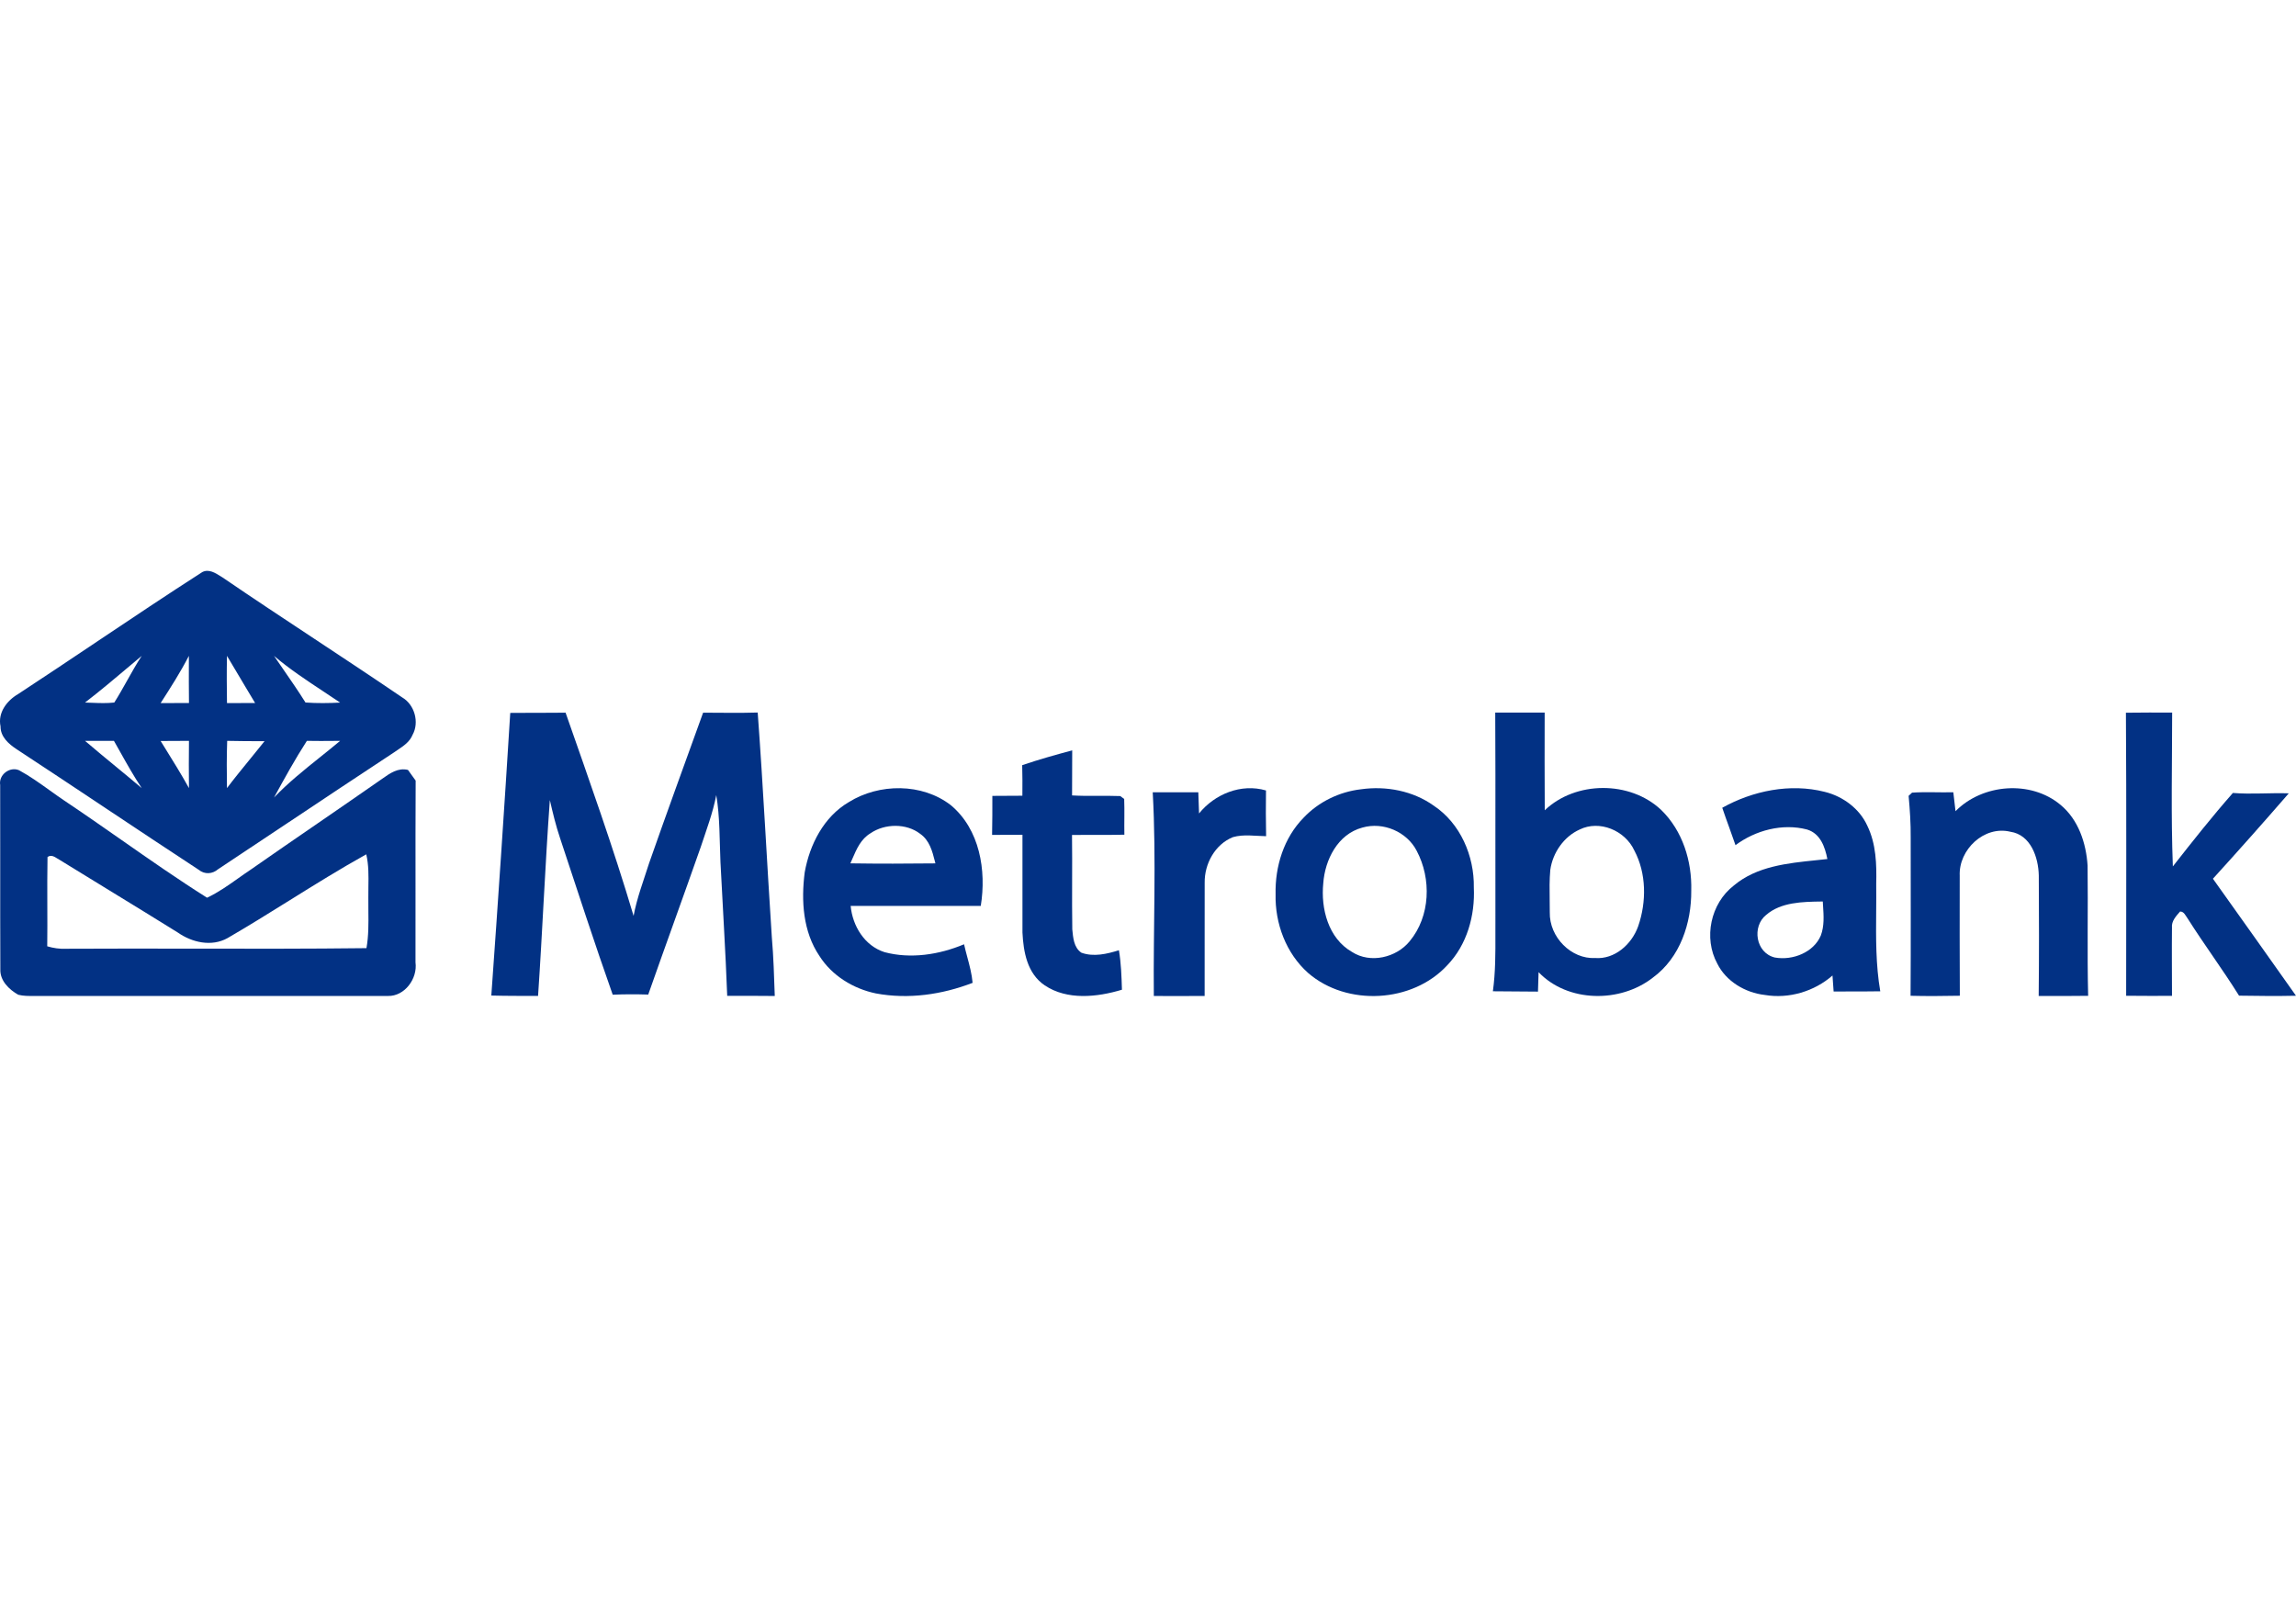 <svg width="115" height="80" viewBox="0 0 115 80" fill="none" xmlns="http://www.w3.org/2000/svg">
<g clip-path="url(#clip0)">
<path d="M25.557 35.71C26.481 35.697 27.404 35.712 28.328 35.697C29.509 39.074 30.714 42.446 31.735 45.878C31.902 44.972 32.235 44.114 32.51 43.241C33.392 40.72 34.31 38.211 35.217 35.698C36.128 35.7 37.041 35.719 37.951 35.691C38.228 39.441 38.412 43.198 38.659 46.951C38.744 47.927 38.771 48.909 38.806 49.889C38.012 49.879 37.219 49.882 36.424 49.884C36.341 47.648 36.197 45.416 36.086 43.181C36.037 42.062 36.062 40.935 35.876 39.826C35.705 40.722 35.38 41.573 35.096 42.434C34.231 44.898 33.334 47.352 32.468 49.818C31.875 49.799 31.282 49.798 30.689 49.825C29.77 47.228 28.922 44.605 28.054 41.989C27.842 41.364 27.689 40.72 27.54 40.076C27.303 43.343 27.172 46.617 26.95 49.886C26.168 49.884 25.389 49.889 24.609 49.867C24.947 45.15 25.264 40.431 25.557 35.71Z" fill="#023184"/>
<path d="M106.481 35.7C107.253 35.687 108.024 35.693 108.797 35.692C108.796 38.26 108.734 40.833 108.832 43.399C109.81 42.15 110.795 40.905 111.839 39.719C112.77 39.796 113.705 39.706 114.638 39.738C113.389 41.179 112.121 42.607 110.839 44.016C112.235 45.962 113.612 47.924 115 49.877C114.049 49.899 113.098 49.887 112.147 49.873C111.327 48.557 110.402 47.319 109.574 46.008C109.468 45.867 109.393 45.655 109.194 45.658C109 45.884 108.753 46.134 108.788 46.47C108.776 47.609 108.788 48.747 108.789 49.883C108.024 49.889 107.258 49.883 106.493 49.878C106.493 45.153 106.512 40.426 106.481 35.7Z" fill="#023184"/>
<path fill-rule="evenodd" clip-rule="evenodd" d="M10.13 28.657C10.453 28.486 10.787 28.697 11.067 28.875L11.067 28.875L11.068 28.875C11.097 28.894 11.125 28.912 11.153 28.929C12.678 29.971 14.218 30.988 15.759 32.006L15.759 32.006L15.759 32.006L15.759 32.006L15.759 32.006L15.759 32.006L15.759 32.007L15.76 32.007C17.227 32.976 18.694 33.946 20.148 34.936C20.762 35.294 21.014 36.178 20.665 36.807C20.526 37.155 20.216 37.362 19.917 37.564L19.916 37.564L19.916 37.564L19.916 37.564L19.916 37.564L19.916 37.564L19.916 37.564L19.916 37.564C19.854 37.606 19.793 37.647 19.733 37.689C17.958 38.856 16.19 40.034 14.421 41.213C13.258 41.988 12.094 42.764 10.928 43.536C10.645 43.784 10.252 43.813 9.953 43.568C8.407 42.555 6.868 41.531 5.328 40.506L5.328 40.506L5.328 40.505L5.328 40.505L5.328 40.505L5.327 40.505L5.327 40.505L5.327 40.505C3.83 39.508 2.333 38.512 0.829 37.526C0.435 37.268 0.021 36.904 0.027 36.385C-0.12 35.695 0.35 35.09 0.907 34.766C2.221 33.905 3.527 33.03 4.833 32.155C6.592 30.977 8.35 29.799 10.13 28.657ZM14.18 33.514L14.18 33.514C14.027 33.293 13.875 33.073 13.724 32.852C14.496 33.51 15.351 34.075 16.204 34.638L16.204 34.638C16.483 34.822 16.761 35.006 17.037 35.193C16.458 35.223 15.88 35.231 15.301 35.189C14.945 34.62 14.562 34.067 14.18 33.514ZM6.565 33.301C5.804 33.944 5.043 34.586 4.259 35.191C4.375 35.194 4.49 35.199 4.606 35.203C4.979 35.218 5.354 35.232 5.725 35.19C5.95 34.834 6.157 34.464 6.364 34.095C6.6 33.673 6.836 33.252 7.099 32.852C6.922 33 6.746 33.148 6.57 33.297L6.57 33.297L6.57 33.297L6.569 33.298L6.569 33.298L6.567 33.3L6.565 33.301ZM12.307 34.428L12.307 34.428L12.308 34.43C12.465 34.691 12.622 34.952 12.778 35.214C12.308 35.218 11.839 35.218 11.369 35.218C11.358 34.428 11.351 33.639 11.369 32.852C11.678 33.38 11.992 33.904 12.306 34.427L12.307 34.428L12.307 34.428ZM8.052 35.208L8.045 35.218C8.203 35.217 8.361 35.217 8.519 35.217H8.519C8.835 35.217 9.15 35.217 9.465 35.213C9.456 34.514 9.458 33.813 9.46 33.114V33.114V33.114V33.114V33.113L9.46 32.852C9.039 33.671 8.545 34.44 8.052 35.208L8.052 35.208L8.052 35.208ZM8.045 37.116C8.519 37.116 8.993 37.113 9.465 37.109C9.454 37.898 9.457 38.686 9.465 39.476C9.078 38.778 8.658 38.103 8.239 37.428L8.239 37.428L8.045 37.116ZM5.708 37.111C5.225 37.113 4.742 37.113 4.259 37.109C4.775 37.552 5.298 37.983 5.822 38.414L5.822 38.414L5.822 38.414C6.249 38.766 6.676 39.118 7.099 39.476C6.71 38.895 6.365 38.281 6.021 37.667L6.021 37.667C5.917 37.481 5.813 37.296 5.708 37.111ZM11.368 39.476C11.355 38.687 11.351 37.898 11.379 37.109C12.001 37.123 12.626 37.127 13.251 37.125C13.02 37.416 12.784 37.705 12.549 37.993L12.549 37.993C12.148 38.484 11.748 38.975 11.368 39.476ZM15.371 37.109C14.78 38.024 14.251 38.987 13.724 39.949C14.441 39.201 15.237 38.564 16.032 37.927C16.369 37.657 16.706 37.387 17.037 37.109C16.945 37.11 16.852 37.111 16.76 37.111C16.297 37.115 15.834 37.119 15.371 37.109Z" fill="#023184"/>
<path d="M51.199 38.328C52.022 38.045 52.863 37.812 53.704 37.586C53.701 38.338 53.703 39.091 53.697 39.843C54.502 39.89 55.307 39.843 56.112 39.875C56.161 39.911 56.258 39.984 56.307 40.021C56.33 40.617 56.305 41.213 56.316 41.81C55.442 41.83 54.567 41.815 53.694 41.822C53.715 43.4 53.683 44.976 53.708 46.554C53.749 46.957 53.778 47.461 54.164 47.721C54.776 47.944 55.446 47.784 56.044 47.598C56.154 48.252 56.174 48.914 56.195 49.575C54.952 49.951 53.453 50.111 52.331 49.359C51.438 48.758 51.26 47.659 51.212 46.709C51.208 45.078 51.21 43.447 51.212 41.815C50.703 41.82 50.196 41.82 49.691 41.82C49.706 41.168 49.704 40.517 49.704 39.866C50.205 39.865 50.707 39.865 51.208 39.858C51.214 39.349 51.212 38.839 51.199 38.328Z" fill="#023184"/>
<path d="M60.057 40.746C60.84 39.777 62.161 39.23 63.41 39.594C63.4 40.356 63.4 41.12 63.416 41.885C62.861 41.878 62.293 41.777 61.751 41.933C60.845 42.302 60.328 43.278 60.339 44.208C60.332 46.101 60.343 47.993 60.337 49.887C59.489 49.896 58.64 49.891 57.792 49.889C57.758 46.487 57.924 43.086 57.737 39.687C58.498 39.689 59.259 39.691 60.02 39.687C60.034 40.039 60.045 40.393 60.057 40.746Z" fill="#023184"/>
<path d="M97.946 40.633C99.296 39.259 101.715 39.065 103.207 40.316C104.102 41.056 104.489 42.231 104.561 43.354C104.589 45.529 104.536 47.706 104.589 49.881C103.762 49.894 102.937 49.889 102.112 49.889C102.133 47.875 102.131 45.863 102.117 43.849C102.095 42.948 101.72 41.817 100.693 41.662C99.369 41.342 98.098 42.571 98.157 43.862C98.157 45.867 98.148 47.872 98.162 49.877C97.339 49.891 96.516 49.901 95.695 49.879C95.712 47.238 95.7 44.598 95.701 41.957C95.708 41.259 95.661 40.56 95.597 39.865C95.64 39.825 95.726 39.744 95.769 39.704C96.457 39.657 97.147 39.702 97.836 39.685C97.873 40 97.909 40.318 97.946 40.633Z" fill="#023184"/>
<path fill-rule="evenodd" clip-rule="evenodd" d="M47.621 40.329C46.185 39.219 44.036 39.23 42.518 40.176C41.258 40.911 40.55 42.312 40.305 43.699C40.122 45.119 40.217 46.668 41.046 47.889C41.671 48.873 42.741 49.528 43.877 49.762C45.502 50.064 47.185 49.82 48.715 49.231C48.677 48.791 48.563 48.365 48.449 47.941C48.392 47.727 48.334 47.514 48.287 47.299C47.042 47.82 45.618 48.044 44.3 47.693C43.297 47.37 42.703 46.38 42.607 45.379C44.779 45.379 46.952 45.379 49.124 45.377C49.412 43.604 49.075 41.538 47.621 40.329ZM46.087 41.765C45.395 41.23 44.313 41.248 43.6 41.739C43.119 42.028 42.904 42.527 42.699 43.002C42.664 43.084 42.629 43.166 42.593 43.245C44.012 43.267 45.433 43.263 46.852 43.247C46.842 43.209 46.833 43.172 46.823 43.133C46.695 42.633 46.556 42.091 46.087 41.765Z" fill="#023184"/>
<path fill-rule="evenodd" clip-rule="evenodd" d="M71.805 40.351C70.768 39.613 69.426 39.357 68.17 39.535C67.083 39.66 66.046 40.164 65.298 40.955C64.302 41.964 63.858 43.405 63.891 44.793C63.856 46.25 64.412 47.754 65.525 48.74C67.469 50.419 70.743 50.239 72.483 48.356C73.483 47.323 73.886 45.851 73.82 44.452C73.846 42.883 73.152 41.245 71.805 40.351ZM70.957 42.615C70.469 41.669 69.287 41.15 68.236 41.454C66.995 41.785 66.361 43.081 66.279 44.242C66.152 45.505 66.523 46.998 67.718 47.683C68.641 48.279 69.937 47.967 70.604 47.15C71.647 45.896 71.704 44.019 70.957 42.615Z" fill="#023184"/>
<path fill-rule="evenodd" clip-rule="evenodd" d="M76.13 35.692C75.717 35.691 75.305 35.691 74.892 35.692C74.904 37.749 74.902 39.806 74.9 41.864C74.899 43.236 74.898 44.608 74.901 45.98C74.899 46.251 74.9 46.521 74.9 46.792C74.903 47.748 74.906 48.704 74.774 49.653C75.17 49.659 75.566 49.661 75.963 49.662C76.319 49.664 76.676 49.665 77.033 49.67C77.04 49.344 77.051 49.02 77.063 48.696C78.525 50.225 81.152 50.249 82.785 48.971C84.158 47.97 84.722 46.228 84.71 44.614C84.75 43.148 84.284 41.615 83.197 40.563C81.637 39.097 78.918 39.109 77.372 40.587C77.362 38.954 77.365 37.322 77.368 35.692C76.956 35.693 76.543 35.692 76.13 35.692ZM81.861 42.605C81.391 41.587 80.106 41.065 79.122 41.55C78.343 41.898 77.775 42.696 77.65 43.569C77.604 44.073 77.611 44.578 77.619 45.084C77.622 45.288 77.625 45.492 77.624 45.697C77.596 46.948 78.707 48.051 79.893 47.987C80.866 48.065 81.731 47.309 82.055 46.387C82.472 45.173 82.468 43.75 81.861 42.605Z" fill="#023184"/>
<path fill-rule="evenodd" clip-rule="evenodd" d="M0.955 38.582C0.494 38.381 -0.078 38.806 0.009 39.324C0.012 40.625 0.011 41.926 0.011 43.227C0.01 45 0.01 46.774 0.017 48.548C-0.008 49.126 0.461 49.571 0.913 49.827C1.167 49.892 1.431 49.89 1.692 49.888C1.784 49.888 1.876 49.887 1.968 49.889C4.878 49.888 7.789 49.888 10.701 49.888C13.612 49.889 16.523 49.889 19.435 49.888C20.262 49.907 20.922 49.031 20.811 48.204C20.814 46.971 20.813 45.738 20.812 44.506C20.811 42.704 20.809 40.902 20.819 39.1C20.792 39.062 20.764 39.024 20.736 38.985C20.635 38.845 20.534 38.706 20.434 38.565C19.94 38.444 19.533 38.732 19.144 39.008C19.069 39.061 18.995 39.114 18.921 39.163C17.917 39.863 16.909 40.556 15.901 41.249C14.789 42.013 13.678 42.777 12.572 43.55C12.355 43.694 12.143 43.844 11.93 43.995C11.429 44.35 10.927 44.705 10.371 44.967C8.905 44.043 7.482 43.049 6.059 42.055C5.121 41.4 4.183 40.745 3.233 40.11C2.98 39.94 2.731 39.762 2.483 39.584C1.987 39.228 1.49 38.872 0.955 38.582ZM2.88 43.008C2.722 42.907 2.557 42.802 2.38 42.928C2.365 43.73 2.368 44.533 2.37 45.336C2.373 46.024 2.375 46.712 2.366 47.4C2.669 47.491 2.983 47.538 3.301 47.523C5.391 47.512 7.483 47.515 9.574 47.518C12.501 47.523 15.429 47.528 18.355 47.493C18.464 46.88 18.458 46.26 18.451 45.64C18.448 45.414 18.446 45.188 18.449 44.963C18.447 44.782 18.45 44.6 18.452 44.418C18.461 43.873 18.47 43.328 18.345 42.793C17.035 43.522 15.763 44.314 14.491 45.107C13.464 45.747 12.437 46.386 11.391 46.993C10.594 47.435 9.616 47.209 8.905 46.71C7.754 45.993 6.597 45.285 5.439 44.576C4.63 44.081 3.82 43.586 3.013 43.087C2.969 43.065 2.925 43.036 2.88 43.008Z" fill="#023184"/>
<path fill-rule="evenodd" clip-rule="evenodd" d="M91.391 39.663C89.661 39.224 87.79 39.61 86.263 40.461C86.375 40.796 86.495 41.128 86.616 41.46C86.721 41.751 86.826 42.042 86.926 42.335C87.922 41.591 89.277 41.228 90.509 41.55C91.183 41.754 91.409 42.431 91.528 43.029C91.347 43.05 91.164 43.069 90.98 43.087C89.526 43.236 87.993 43.393 86.852 44.348C85.671 45.254 85.316 46.989 86.014 48.268C86.448 49.146 87.402 49.725 88.391 49.837C89.603 50.044 90.88 49.656 91.784 48.863C91.8 49.131 91.819 49.398 91.841 49.666C92.194 49.662 92.548 49.662 92.902 49.661C93.327 49.661 93.752 49.661 94.177 49.654C93.95 48.333 93.961 46.996 93.972 45.661C93.976 45.201 93.98 44.742 93.974 44.283C93.999 43.297 93.971 42.27 93.528 41.361C93.145 40.514 92.315 39.888 91.391 39.663ZM91.233 45.157C90.279 45.171 89.201 45.187 88.459 45.831C87.741 46.408 87.932 47.728 88.895 47.962C89.806 48.124 90.852 47.694 91.202 46.854C91.377 46.383 91.344 45.879 91.312 45.386C91.307 45.309 91.302 45.233 91.298 45.156L91.233 45.157Z" fill="#023184"/>
</g>
<defs>
<clipPath id="clip0">
<rect width="115" height="80" fill="white"/>
</clipPath>
</defs>
</svg>
